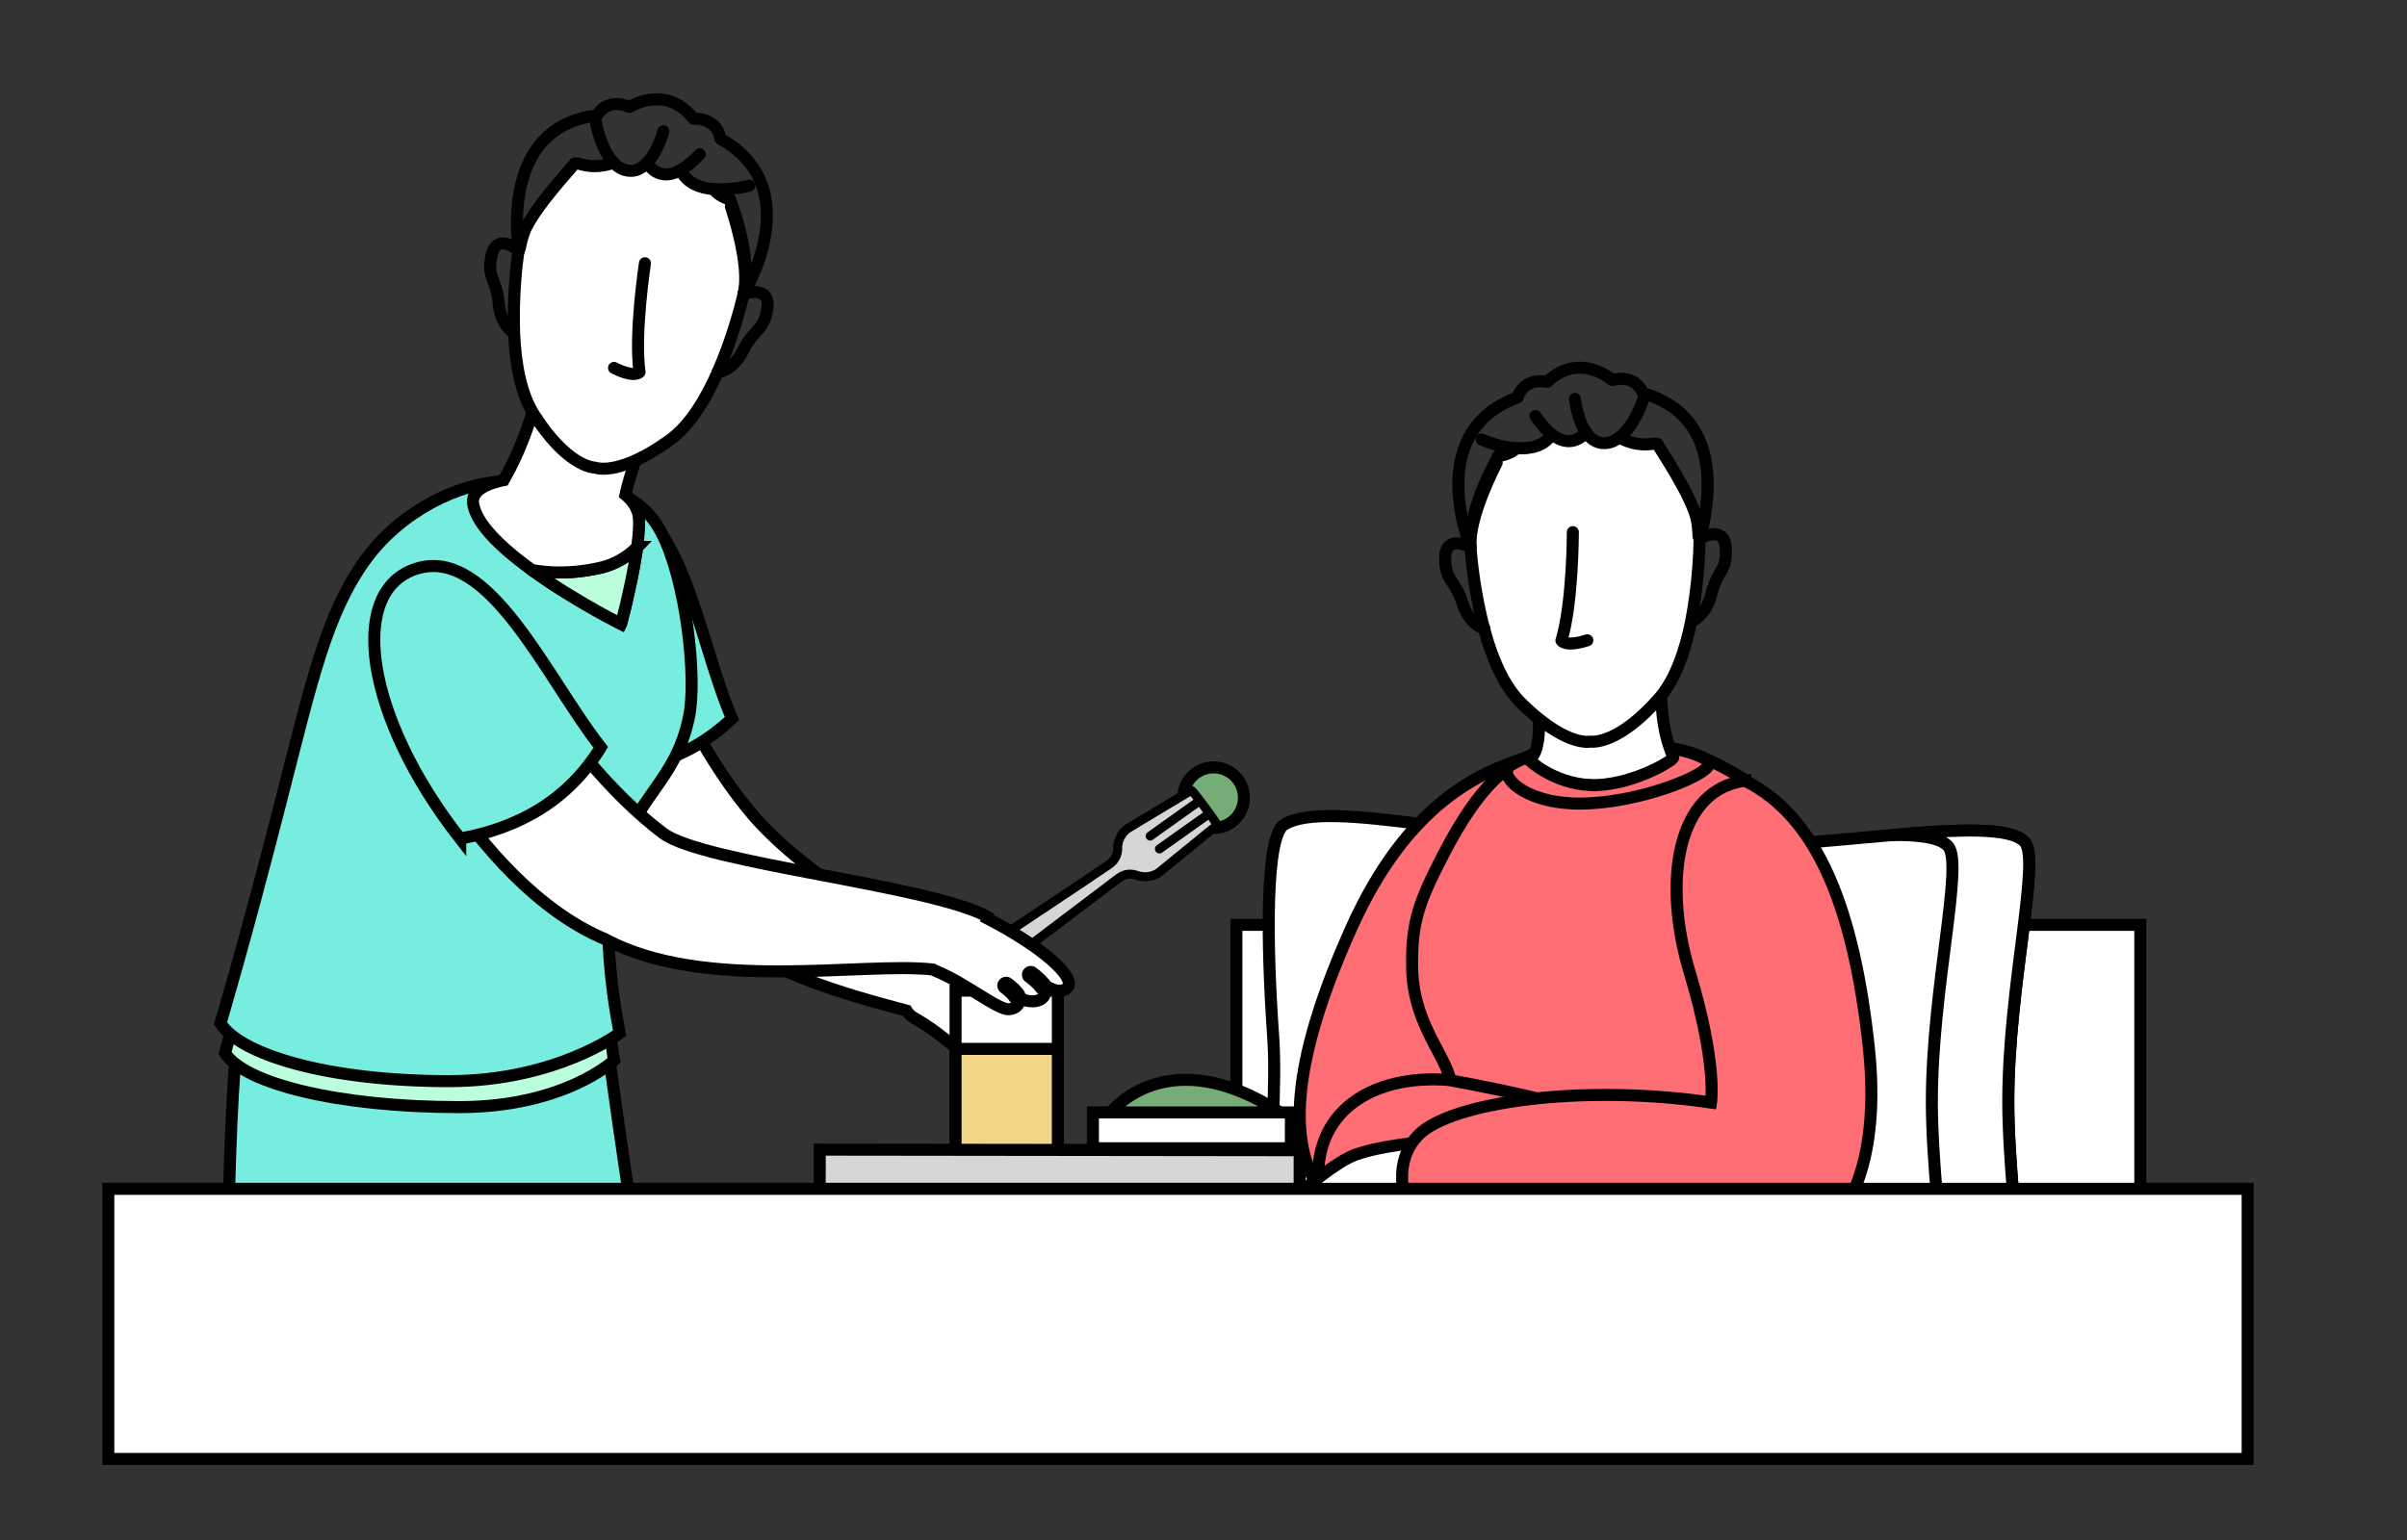 <svg xmlns="http://www.w3.org/2000/svg" id="Calque_1" viewBox="0 0 200 128"><rect x="0" y="0" width="200" height="128" fill="#333333" stroke="none"/><defs><style>.cls-2,.cls-3,.cls-4{stroke-linecap:round;stroke-linejoin:round}.cls-3{fill:none}.cls-5{fill:#77eddf}.cls-2,.cls-3,.cls-4,.cls-5,.cls-6,.cls-7,.cls-8,.cls-9{stroke:#000}.cls-5,.cls-6,.cls-7,.cls-8,.cls-9{stroke-miterlimit:10}.cls-6{fill:#76ac75}.cls-7{fill:#ff6d75}.cls-2,.cls-9{fill:#fff}.cls-8{fill:#bbfedb}.cls-4{stroke-width:.75px;fill:#d6d6d6}</style></defs><circle cx="100.84" cy="66.3" r="2.52" class="cls-6"/><path d="M-1293.74-1253.51h2655.08V258.26h-2655.08z" style="fill:none;stroke-linecap:round;stroke-linejoin:round;stroke:#e30613;stroke-width:8px"/><path d="M86.83 87.37c-.67.63-1.78-.41-1.78-.41s0 .9-.82 1.13c-.84.24-1.52-.38-1.52-.38s.04.91-.91.88c-.94-.02-3.32-2.57-5.66-3.87-.43-.24-.69-.48-.82-.72-5.24-1.42-11.19-2.92-18.57-8.1-9.19-6.91-13.54-23.42-13.54-23.42l8.06-7.32s4.15 14.22 11.27 22.56c4.53 5.31 14.28 10.8 18 12.94 4.39 2.9 7.12 5.93 6.28 6.72Z" class="cls-9"/><path d="M79.4 82.34h8.5v15.41h-8.5z" class="cls-9"/><path d="M79.4 87.18h8.5v10.57h-8.5z" style="fill:#f3d587;stroke-miterlimit:10;stroke:#000"/><path d="M102.73 76.87h75.11v33.86h-75.11z" class="cls-9"/><path d="M106.71 68.52c-1.6.99-1.46 10.05-.92 17.64.55 7.6-1.83 24.75-.18 29.16 1.65 4.41 10.99 1.72 26.92 2.45 15.93.74 32.96 3.92 35.16 1.72 2.2-2.21-.82-18.38-.82-27.93s2.7-20.09 1.37-21.56c-2.36-2.61-17.85.98-31.31.49-13.46-.49-26.64-4.17-30.21-1.96Z" class="cls-9"/><path d="M168.24 69.99c-1.15-1.27-5.42-1.07-11.05-.59 2.36-.02 4.03.22 4.68.94 1.31 1.45-1.35 11.83-1.35 21.24s2.98 25.34.81 27.52c-.59.59-2.26.79-4.69.75 5.81.51 10.03.65 11.05-.37 2.2-2.21-.82-18.38-.82-27.93s2.7-20.09 1.37-21.56Z" class="cls-9"/><path d="M55.43 121.26H39.01l-1.51-7.54s-.4 3.14-1 7.54H18.85c.01-5.27.01-11.67.1-17.87.02-1.55.05-3.08.09-4.58.1-3.8.25-7.38.48-10.41.05-.71.11-1.39.16-2.04.21-2.07.46-3.77.78-4.98s29.28.86 29.28.86h.32v.12c0 .14.01.31.02.49.05.83.17 2.09.37 3.67.07.58.15 1.21.24 1.89.39 2.88.91 6.49 1.49 10.4.23 1.49.45 3.02.69 4.58.89 6.07 1.84 12.47 2.57 17.87Z" class="cls-5"/><path d="m50.42 82.89-30.45-1.52c-.62 4.12-1.27 6.15-1.27 6.15 1.58 2.54 9.4 4.5 19.46 4.5 8.77 0 12.86-3.88 12.86-3.88s-.32-1.74-.6-5.26Z" class="cls-8"/><path d="M47.57 64.02c5 .41 9.51-.76 13.25-4.3-2.92-6.81-4.25-18.39-10.57-18.14-6.13.24-7.74 10.66-2.68 22.44Z" class="cls-5"/><path d="M68.11 95.58h39.88v3.55H68.11z" style="fill:#d6d6d6;stroke-miterlimit:10;stroke:#000" transform="rotate(.07 90.096 98.166)"/><path d="M30.35 46.55c2.91-4.05 7.85-6.46 11.52-6.52 7.06-.12 11.02.28 13.1 4.27 2.02 3.86 2.96 12.01 2.28 15.29-1.14 5.51-4.46 6.46-6.17 12.54-1.42 5.06.41 13.74.41 13.74s-5.28 3.99-14.18 3.99c-10.21 0-17.39-2.24-18.99-4.81 0 0 2-6.65 5.06-18.61 2.53-9.88 3.74-15.4 6.96-19.88Z" class="cls-5"/><path d="M52.94 45.47c-.05.35-.1.72-.17 1.09-.02.15-.05.3-.07.45-.03.13-.05.26-.08.39-.04.22-.08.43-.12.63-.02.12-.05.24-.07.35-.12.55-.24 1.09-.35 1.56v.02c-.06.23-.11.44-.15.63-.13.52-.24.92-.29 1.13a.31.31 0 0 0-.02.08c-.01.04-.02.06-.02.06s-.76-.38-1.91-1.02c-.11-.06-.24-.13-.37-.21-.45-.26-.94-.53-1.45-.85-1.05-.63-2.2-1.36-3.32-2.15-.11-.08-.23-.16-.35-.26 1.03.19 3.01.41 5.56-.15a6.26 6.26 0 0 0 3.19-1.75Z" class="cls-9"/><path d="M52.94 45.47c-.05.35-.1.72-.17 1.09-.02.15-.05.3-.07.45-.03.13-.05.26-.08.39-.04.22-.08.43-.12.63-.02.12-.05.24-.07.35-.12.55-.24 1.09-.35 1.56v.02c-.05.23-.1.44-.15.63-.13.52-.24.92-.29 1.13a.31.31 0 0 0-.02.08c-.01.04-.02.06-.02.06s-.76-.38-1.91-1.02a3.47 3.47 0 0 1-.37-.21c-.45-.26-.94-.53-1.45-.85-1.05-.61-2.2-1.35-3.32-2.15-.12-.08-.25-.16-.37-.26h.02c1.03.19 3.01.41 5.56-.15a6.26 6.26 0 0 0 3.19-1.75Z" class="cls-8"/><path d="M126.58 63.04c-3.45 1.15-9.57 3.57-14.29 14.08-4.72 10.51-5.43 17.48-2.72 21.61 4.33-2.61 8.56-5.27 10.75-8.98 0 0 .94-4.49 3.31-8.86 2.36-4.37 2.95-17.86 2.95-17.86Z" class="cls-7"/><path d="M128.26 62.4c-2.81.79-5.31 2.77-8.32 8.61-1.97 3.83-2.71 5.57-2.6 9.63s2.4 6.7 3.04 8.67c1.8 5.52-1.91 11.6-1.91 11.6s2.14.9 8.44 1.35 17.45 1.46 21.5 5.63c0 0 1.91-5.63 1.58-17.34-.34-11.71.34-17.11-.56-20.38-.9-3.26-4.24-5.6-8.14-7.3-3.9-1.7-13.02-.47-13.02-.47Z" class="cls-7"/><path d="M134.85 93.89c-1.65-1.89-14.53-4.13-14.53-4.13-6.26-.47-11.34 2.6-10.75 8.98h26.81s.12-2.95-1.54-4.84Z" class="cls-7"/><path d="M118.29 94.92s-3.49.27-5.68 1.06c-1.58.57-4.19 2.84-4.19 2.84h10.01l-.14-3.9Z" class="cls-9"/><path d="M145.01 64.9c6.02 3.01 9.03 10.63 10.27 22.14 1.24 11.51-3.01 17.71-9.39 17.18s-14.88-1.95-28.7-3.19c0 0-1.95-4.07.71-6.73s13.46-4.25 24.27-2.66c0 0 .53-3.19-1.77-10.81-2.3-7.62-1.06-15.23 4.61-15.94ZM133.14 61.77c-4.25.24-6.44 1.12-7.62 1.83s1 3.25 5.9 3.19c4.9-.06 10.45-2.36 10.57-3.25.12-.89-4.73-2-8.86-1.77Z" class="cls-7"/><path d="M132.07 65.25c-3.1-.18-5.05-2.11-5.05-2.11 1.46-.76.62-5.78.62-5.78l8.08-6.2 2.69-.5c-.97 8.6.06 10.78.62 12.29.1.23-3.68 2.48-6.96 2.29ZM9 98.81h177.76v22.45H9z" class="cls-9"/><path d="M130.86 33.15s.18 1.72.93 2.8h.02M134.54 36.37c1.26-.94 1.95-3.04 1.95-3.04M140.51 51.64h.02c.15-.05 1.23-.47 1.68-2.31.5-1.98 1.32-1.86 1.18-3.83-.15-1.86-1.97-.83-2.16-.7M123.11 36.53s1.4.64 2.89.74" class="cls-3"/><path d="M137.41 36.88c-.83.14-1.83.06-2.87-.52-.38.3-.79.47-1.26.47-.65 0-1.13-.38-1.49-.88-.01.02-.03.03-.05.03-.16.19-1.21 1.37-2.8.12-.65 1-1.82 1.23-2.94 1.15-.6.59-1.5.64-1.5.64-.04.08-.1.18-.13.26-2.27 4.15-2.25 6.79-2.24 7.07-.24-.67-.43-1.3-.59-1.91.27 1.14.57 1.94.64 2.11v.02l.02.03h-.02c.08 1.1.37 3.91 1.13 6.77.63 2.38 1.63 4.79 3.12 6.23 3.44 3.38 5.42 3.23 5.72 3.17.31.04 2.42.11 5.66-3.55 1.39-1.56 2.23-4.04 2.71-6.46.57-2.91.69-5.74.7-6.84h-.02c.01-.13 0-.25-.01-.39-.03.11-.06.17-.06.17-.01-.45-.06-.91-.12-1.34-.54-2.22-2.98-5.72-3.3-6.34l-.3-.02Z" class="cls-2"/><path d="M141.02 43.24c.11.42.17.81.18 1.17" class="cls-3"/><path d="M141.2 44.8s0-.02.01-.03v-.02c.07-.22.44-1.38.6-2.93v-.05c.33-3.09-.14-7.64-5.3-9.08 0 0-.49-1.61-2.55-1.11 0 0-2.71-2.39-5.39.15-2.09-.34-2.47 1.3-2.47 1.3-5.44 1.98-5.25 7.12-4.6 10.13.02.06.03.11.04.16" class="cls-3"/><path d="M124.36 38.47s-2.41 4.57-2.15 7M141.22 44.33v.48M122.19 45.48v-.03M122.16 45.01s0 .16.03.42M123.34 52.24h-.02c-.16-.04-1.25-.37-1.82-2.17-.62-1.94-1.44-1.75-1.42-3.73.03-1.87 1.91-.98 2.11-.87M127.58 34.58c.44.64.86 1.11 1.24 1.43.05.05.08.09.13.1M131.75 35.99l.03-.03" class="cls-3"/><path d="M130.69 44.23s0 5.92-.95 9.01c0 0 .31.57 2.15-.02" class="cls-2"/><path d="M52.96 42.45c.22.56.16 1.71-.02 3.02a6.19 6.19 0 0 1-3.19 1.75c-2.55.56-4.53.35-5.56.15-2.46-1.77-4.64-3.8-4.88-5.54-.12-.93.83-1.57 2.54-1.92 2.92-5.09 3.44-10.59 3.44-10.59l5.26.96 4.79 1.98c-1.06 2.2-2.72 5.92-3.37 8.87.46.38.79.82.98 1.31Z" class="cls-9"/><path d="M55.12 10.91s-.44 1.67-1.35 2.63h-.02M50.99 13.52c-1.1-1.13-1.46-3.31-1.46-3.31M42.75 27.69h-.02c-.14-.08-1.14-.66-1.3-2.54-.18-2.03-1.02-2.04-.58-3.96.44-1.82 2.07-.52 2.25-.36M62.26 15.43s-1.48.41-2.97.28" class="cls-3"/><path d="M48.07 13.59c.8.27 1.8.34 2.92-.07.33.35.71.59 1.17.66.64.11 1.17-.2 1.61-.64.01.02.02.04.04.04.13.22.99 1.54 2.75.55.49 1.09 1.61 1.5 2.73 1.59.5.67 1.38.86 1.38.86.03.09.07.19.09.27 1.61 4.45 1.18 7.05 1.13 7.33.34-.62.62-1.22.87-1.79-.44 1.08-.87 1.83-.96 1.99v.02l-.02.03h.01c-.25 1.07-.97 3.81-2.16 6.51-.99 2.25-2.34 4.48-4.04 5.68-3.92 2.81-5.86 2.35-6.14 2.25-.31-.01-2.41-.26-5.05-4.37-1.14-1.76-1.58-4.34-1.68-6.8-.12-2.96.2-5.78.36-6.86h.01c0-.12.03-.25.07-.38.01.11.03.18.03.18.08-.45.2-.89.33-1.31.87-2.11 3.83-5.19 4.23-5.75l.3.03Z" class="cls-2"/><path d="M43.54 19.31c-.17.4-.29.77-.35 1.13" class="cls-3"/><path d="M43.11 20.83v-.05c-.03-.23-.22-1.43-.14-2.98v-.05c.15-3.1 1.32-7.52 6.64-8.16 0 0 .73-1.52 2.69-.7 0 0 3.05-1.94 5.31.97 2.12-.02 2.24 1.67 2.24 1.67 5.07 2.8 4.09 7.85 2.98 10.71-.03.06-.05.1-.06.15" class="cls-3"/><path d="M60.73 17.17s1.68 4.88 1.05 7.25M43.16 20.36v.02s-.04.18-.06.4v.05M61.79 24.42v-.03" class="cls-3"/><path d="M61.9 23.96s-.03.15-.09.41M59.62 30.93h.02c.16-.01 1.3-.17 2.14-1.86.91-1.82 1.69-1.51 1.98-3.46.25-1.85-1.73-1.27-1.95-1.18M58.14 12.82c-.53.57-1.02.97-1.44 1.22-.05.04-.09.08-.14.08M53.8 13.57l-.02-.04" class="cls-3"/><path d="M53.59 21.88s-.9 5.85-.45 9.05c0 0-.39.52-2.12-.35" class="cls-2"/><path d="M90.81 92.46h16.45v2.98H90.81z" class="cls-9"/><path d="M92.3 92.46s4.63-6.1 14.08 0H92.3Z" class="cls-6"/><path d="M98.99 65.71s-.05 0-.08.02c-.36.22-.71.43-1.07.65-.38.23-.76.45-1.14.68-.32.19-.64.39-.96.58-.38.23-.76.45-1.14.68-.26.16-.51.32-.77.47-.28.16-.5.39-.67.67-.19.31-.29.65-.29 1.01 0 .44-.13.82-.43 1.14-.16.17-.36.3-.56.43-.23.14-.44.3-.67.45-.29.18-.57.39-.85.58l-1.62 1.08c-.34.23-.68.45-1.02.68-.54.36-1.07.72-1.61 1.07-.34.23-.69.46-1.03.69-.53.36-1.07.71-1.6 1.07-.35.23-.7.47-1.05.7-.47.32-.94.62-1.4.94a1.08 1.08 0 0 0 1.1 1.85c.24-.12.45-.31.67-.47.17-.13.34-.27.51-.4.43-.32.85-.64 1.28-.96l1.86-1.41 1.36-1.03c.47-.36.95-.72 1.43-1.08.47-.36.94-.71 1.41-1.07.47-.35.93-.7 1.4-1.06.32-.24.63-.49.96-.72.43-.3.9-.37 1.39-.21.54.18 1.07.19 1.6-.05.26-.11.46-.3.68-.48.17-.14.34-.28.52-.42.31-.26.63-.52.94-.77.23-.19.46-.38.69-.56.32-.26.63-.52.95-.78.23-.19.46-.37.69-.56.17-.13.33-.27.5-.4.1-.08.12-.17.08-.28-.05-.18-1.94-2.73-2.05-2.73ZM100.31 67.74l-3.97 2.82M99.54 66.66l-3.97 2.83" class="cls-4"/><path d="M88.69 82.08c-.58.71-1.94-.21-1.94-.21s.39.91-.37 1.24c-.81.34-1.63-.16-1.63-.16s.05.85-.9.93c-.93.09-3.59-2.16-6.08-3.17-.1-.04-.19-.09-.27-.13-5.83-.65-18.96 1.91-27.18-2.5-11.2-4.71-18.2-21.15-18.2-21.15l7.13-8.22s7.07 13.96 15.85 20.55c3.34 2.51 22.19 4.3 26.98 6.95 0 .05 0 .09-.02.14 4.48 2.31 7.36 4.86 6.65 5.72Z" class="cls-9"/><path d="M38.24 69.7c4.93-.9 8.97-3.2 11.68-7.58-4.55-5.82-9.27-16.74-15.3-14.86-5.85 1.82-4.26 12.39 3.62 22.45Z" class="cls-5"/><path d="M84.49 83c-.09 0-.18-.04-.22-.12 0 0-.2-.33-.81-.78-.1-.08-.13-.22-.05-.32s.22-.13.32-.05c.7.51.92.89.95.93.06.11.02.25-.09.31-.03.02-.06.03-.09.03ZM86.73 82.25c-.08 0-.16-.03-.21-.09 0 0-.37-.5-1.01-.96a.226.226 0 0 1-.05-.32c.07-.1.22-.13.32-.05.71.51 1.09 1.04 1.11 1.06.07.1.05.25-.05.32-.04.03-.08.04-.12.04Z" class="cls-9"/></svg>